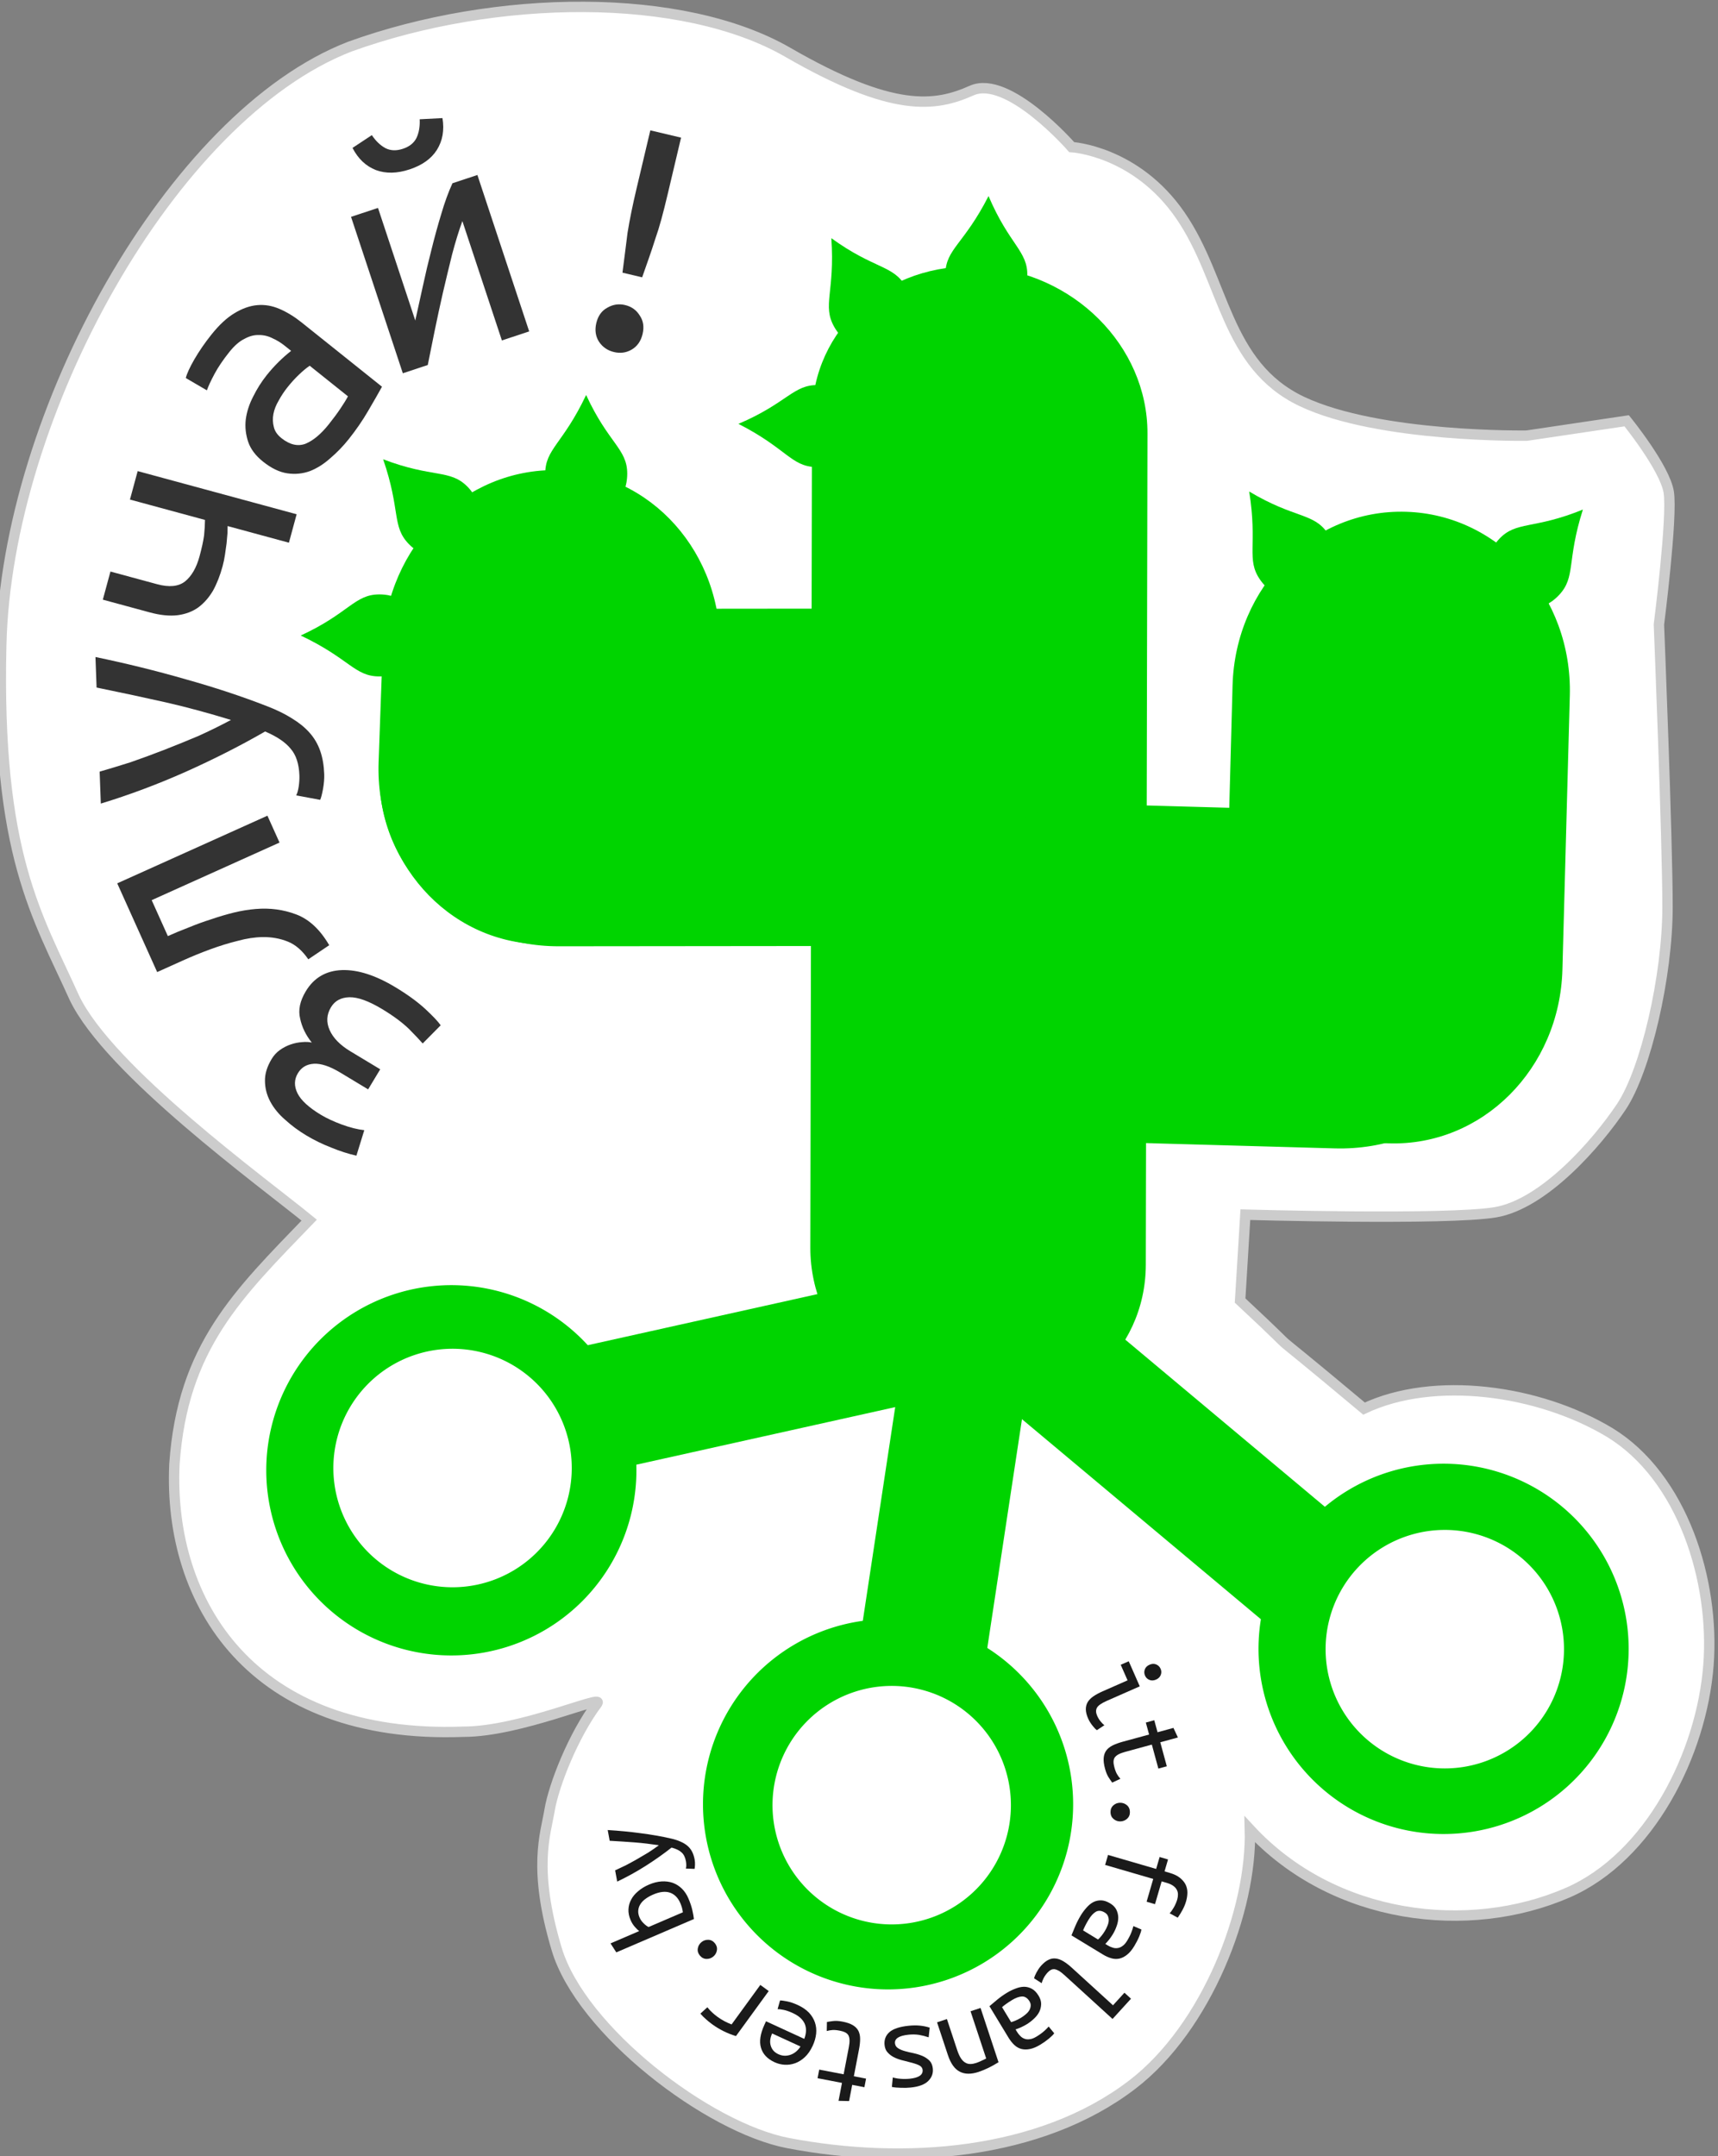 <?xml version="1.0" encoding="UTF-8" standalone="no"?>
<svg
   xmlns:dc="http://purl.org/dc/elements/1.1/"
   xmlns:cc="http://creativecommons.org/ns#"
   xmlns:rdf="http://www.w3.org/1999/02/22-rdf-syntax-ns#"
   xmlns:svg="http://www.w3.org/2000/svg"
   xmlns="http://www.w3.org/2000/svg"
   version="1.1"
   id="svg5174"
   viewBox="0 0 155.336 194.882"
   height="194.882"
   width="155.336">
  <rect x="0" y="0" width="155.336" height="194.882" fill="#808080" stroke="none"/>
  <defs
     id="defs5176" />
  <g
     transform="translate(893.991,-302.879)"
     id="layer1">
    <g
       transform="matrix(0.917,0,0,0.917,-48.265,6.644)"
       id="g5507">
      <path
         style="fill:#ffffff;stroke:#cccccc;stroke-width:1.023px;stroke-linecap:butt;stroke-linejoin:miter;stroke-opacity:1"
         d="m -922.15,386.577 c 0.544,-22.735 16.773,-52.125 34.37,-58.935 14.392,-5.197 32.795,-5.431 43.189,0.565 10.395,5.997 14.53,5.363 18.128,3.764 3.598,-1.599 9.858,5.577 9.858,5.577 0,0 6.328,0.351 10.726,6.748 4.398,6.397 4.378,14.724 11.974,18.322 7.596,3.598 22.174,3.364 22.174,3.364 l 9.849,-1.462 c 0,0 3.744,4.612 4.143,7.011 0.4,2.399 -0.965,13.068 -0.965,13.068 0,0 0.848,21.052 0.848,27.848 0,6.796 -2.144,16.069 -4.543,19.667 -2.399,3.598 -7.644,9.615 -12.442,10.415 -4.797,0.8 -24.641,0.234 -24.641,0.234 l -0.517,8.464 c 8.112,7.561 -0.302,0.174 12.218,10.648 6.889,-3.257 17.205,-1.865 24.231,2.36 7.196,4.398 10.362,14.633 9.732,22.905 -0.669,8.773 -5.815,18.94 -13.884,22.448 -9.766,4.246 -23.076,2.679 -31.333,-6.243 0.223,7.969 -4.259,19.536 -11.586,25.15 -9.11,6.98 -22.505,7.956 -33.942,5.771 -7.903,-1.51 -20.418,-11.105 -22.816,-19.101 -2.399,-7.996 -1.102,-11.331 -0.703,-13.73 0.4,-2.399 2.302,-7.313 4.7,-10.512 0.703,-0.937 -7.596,2.799 -13.193,2.799 -20.904,0.779 -29.132,-12.748 -28.502,-26.366 0.8,-11.594 6.3,-16.803 13.29,-24.056 -4.602,-3.76 -19.734,-14.72 -23.168,-21.94 -3.598,-7.996 -7.692,-14.051 -7.196,-34.782 z"
         id="path3209" />
      <g
         id="g3321"
         style="fill:#00d400">
        <path
           transform="matrix(-0.404,-0.101,-0.101,0.404,-1131.728,229.386)"
           style="fill:#00d400;fill-opacity:1;stroke:none"
           d="m -924.925,391.898 a 43.82,43.82 0 0 1 -43.82,43.82 43.82,43.82 0 0 1 -43.82,-43.82 43.82,43.82 0 0 1 43.82,-43.82 43.82,43.82 0 0 1 43.82,43.82 z"
           id="path3787-9-0-6-9-3-8-1" />
        <path
           transform="matrix(-0.404,-0.101,-0.101,0.404,-1131.728,227.363)"
           style="fill:#00d400;fill-opacity:1;stroke:none"
           d="m -807.419,464.191 a 43.82,43.82 0 0 1 -43.82,43.82 43.82,43.82 0 0 1 -43.82,-43.82 43.82,43.82 0 0 1 43.82,-43.82 43.82,43.82 0 0 1 43.82,43.82 z"
           id="path3787-3-9-6-4-2-8-3-9" />
        <path
           transform="matrix(-0.404,-0.101,-0.101,0.404,-1131.728,229.386)"
           style="fill:#00d400;fill-opacity:1;stroke:none"
           d="m -686.753,407.879 a 43.82,43.82 0 0 1 -43.82,43.82 43.82,43.82 0 0 1 -43.82,-43.82 43.82,43.82 0 0 1 43.82,-43.82 43.82,43.82 0 0 1 43.82,43.82 z"
           id="path3787-5-3-8-0-7-2-9-1" />
        <path
           transform="matrix(-0.601,0.8,0.767,0.642,0,0)"
           style="fill:#00d400;fill-opacity:1;stroke:none"
           d="m 876.68,-389.916 c 3.479,0 6.279,2.801 6.279,6.279 l 0,56.722 c 0,3.479 -2.801,6.279 -6.279,6.279 -3.479,0 -6.279,-2.801 -6.279,-6.279 l 0,-56.722 c 0,-3.479 2.801,-6.279 6.279,-6.279 z"
           id="rect3855-5-71-7-0-5-8-6" />
        <path
           transform="matrix(-0.268,-0.963,-0.976,0.217,0,0)"
           style="fill:#00d400;fill-opacity:1;stroke:none"
           d="m -263.918,910.695 c 3.479,0 6.279,2.801 6.279,6.279 l 0,56.722 c 0,3.479 -2.801,6.279 -6.279,6.279 -3.479,0 -6.279,-2.801 -6.279,-6.279 l 0,-56.722 c 0,-3.479 2.801,-6.279 6.279,-6.279 z"
           id="rect3855-6-6-5-6-8-6-2-6" />
        <path
           transform="matrix(-0.404,-0.101,-0.101,0.404,-1131.728,229.386)"
           style="fill:#ffffff;fill-opacity:1;stroke:none"
           d="m -940.819,391.898 a 28.223,28.223 0 0 1 -28.223,28.223 28.223,28.223 0 0 1 -28.223,-28.223 28.223,28.223 0 0 1 28.223,-28.223 28.223,28.223 0 0 1 28.223,28.223 z"
           id="path3896-12-9-4-0-8-9-69" />
        <path
           transform="matrix(-0.995,-0.097,-0.15,0.989,0,0)"
           style="fill:#00d400;fill-opacity:1;stroke:none"
           d="m 750.35,522.823 c 3.479,0 6.279,2.801 6.279,6.279 l 0,56.722 c 0,3.479 -2.801,6.279 -6.279,6.279 -3.479,0 -6.279,-2.801 -6.279,-6.279 l 0,-56.722 c 0,-3.479 2.801,-6.279 6.279,-6.279 z"
           id="rect3855-89-9-0-5-6-8-5-2" />
        <path
           transform="matrix(-0.404,-0.101,-0.101,0.404,-1131.728,227.363)"
           style="fill:#ffffff;fill-opacity:1;stroke:none"
           d="m -823.906,464.191 a 28.223,28.223 0 0 1 -28.223,28.223 28.223,28.223 0 0 1 -28.223,-28.223 28.223,28.223 0 0 1 28.223,-28.223 28.223,28.223 0 0 1 28.223,28.223 z"
           id="path3896-7-7-2-6-1-6-1-0" />
        <path
           transform="matrix(-0.404,-0.101,-0.101,0.404,-1131.728,229.386)"
           style="fill:#ffffff;fill-opacity:1;stroke:none"
           d="m -702.498,407.285 a 28.223,28.223 0 0 1 -28.223,28.223 28.223,28.223 0 0 1 -28.223,-28.223 28.223,28.223 0 0 1 28.223,-28.223 28.223,28.223 0 0 1 28.223,28.223 z"
           id="path3896-1-4-7-6-4-6-1-9" />
        <path
           transform="matrix(-0.001,-1,1,-0.001,0,0)"
           style="fill:#00d400;fill-opacity:1;stroke:none"
           d="m -398.818,-885.244 c 9.211,0 16.626,7.87 16.626,17.647 l 0,26.366 c 0,9.776 -7.415,17.647 -16.626,17.647 -9.211,0 -16.626,-7.87 -16.626,-17.647 l 0,-26.366 c 0,-9.776 7.415,-17.647 16.626,-17.647 z"
           id="rect2985-79-7-0-7-2-4-0-3" />
        <path
           transform="matrix(0.999,0.051,-0.002,1,0,0)"
           style="fill:#00d400;fill-opacity:1;stroke:none"
           d="m -825.684,391.433 c 9.171,0 16.555,6.954 16.555,15.592 l 0,81.947 c 0,8.638 -7.384,15.592 -16.555,15.592 -9.171,0 -16.555,-6.954 -16.555,-15.592 l 0,-81.947 c 0,-8.638 7.384,-15.592 16.555,-15.592 z"
           id="rect2985-79-5-8-8-2-7-6-8" />
        <path
           id="path4099-90-1-7-8-8-3"
           d="m -884.873,381.631 c 2.452,-0.002 4.442,1.804 4.445,4.036 0.004,2.233 -1.983,4.045 -4.435,4.048 -2.452,0.002 -2.918,-1.738 -7.759,-4.032 4.768,-2.198 5.296,-4.049 7.748,-4.052 z"
           style="fill:#00d400;fill-opacity:1;stroke:none" />
        <path
           id="path4099-4-2-4-7-7-8-5"
           d="m -876.18,371.018 c 1.717,1.75 1.818,4.437 0.224,6 -1.594,1.564 -4.278,1.412 -5.995,-0.338 -1.717,-1.75 -0.799,-3.301 -2.545,-8.365 4.906,1.87 6.598,0.953 8.315,2.703 z"
           style="fill:#00d400;fill-opacity:1;stroke:none" />
        <path
           id="path4099-1-5-8-3-3-3-1"
           d="m -860.429,369.726 c 0.004,2.452 -1.804,4.442 -4.037,4.445 -2.232,0.002 -4.045,-1.983 -4.048,-4.435 -0.004,-2.452 1.738,-2.918 4.032,-7.759 2.198,4.768 4.049,5.296 4.053,7.748 z"
           style="fill:#00d400;fill-opacity:1;stroke:none" />
        <path
           id="path4099-6-9-8-7-3-8-9"
           d="m -820.983,350.237 c -0.071,2.451 -1.935,4.387 -4.166,4.324 -2.232,-0.063 -3.984,-2.101 -3.915,-4.553 0.071,-2.451 1.823,-2.865 4.26,-7.636 2.056,4.831 3.891,5.413 3.821,7.865 z"
           style="fill:#00d400;fill-opacity:1;stroke:none" />
        <path
           id="path4099-18-0-6-8-5-7-6"
           d="m -832.978,351.293 c 1.203,2.136 0.602,4.757 -1.342,5.853 -1.945,1.096 -4.497,0.252 -5.701,-1.885 -1.203,-2.137 0.086,-3.395 -0.283,-8.739 4.251,3.081 6.124,2.635 7.327,4.771 z"
           style="fill:#00d400;fill-opacity:1;stroke:none" />
        <path
           id="path4099-99-0-6-1-7-8-7"
           d="m -841.599,361.002 c 2.451,0.069 4.387,1.935 4.324,4.166 -0.063,2.232 -2.101,3.984 -4.552,3.915 -2.451,-0.069 -2.865,-1.823 -7.636,-4.26 4.831,-2.056 5.414,-3.891 7.865,-3.821 z"
           style="fill:#00d400;fill-opacity:1;stroke:none" />
        <path
           transform="matrix(0.028,-1,1,0.028,0,0)"
           style="fill:#00d400;fill-opacity:1;stroke:none"
           d="m -441.384,-819.573 c 9.211,0 16.626,7.87 16.626,17.647 l 0,24.083 c 0,9.776 -7.415,17.647 -16.626,17.647 -9.211,0 -16.626,-7.87 -16.626,-17.647 l 0,-24.083 c 0,-9.776 7.415,-17.647 16.626,-17.647 z"
           id="rect2985-79-4-5-6-7-6-7-5-6" />
        <path
           transform="matrix(1,0.03,-0.027,1,0,0)"
           style="fill:#00d400;fill-opacity:1;stroke:none"
           d="m -772.931,396.675 c 9.211,0 16.627,7.862 16.627,17.627 l 0,26.993 c 0,9.765 -7.415,17.627 -16.627,17.627 -9.211,0 -16.627,-7.862 -16.627,-17.627 l 0,-26.993 c 0,-9.765 7.415,-17.627 16.627,-17.627 z"
           id="rect2985-79-4-5-6-7-6-7-5-6-3" />
        <path
           transform="matrix(1,0.022,-0.036,0.999,0,0)"
           style="fill:#00d400;fill-opacity:1;stroke:none"
           d="m -853.284,388.543 c 9.209,0 16.623,7.863 16.623,17.629 l 0,11.523 c 0,9.767 -7.414,17.629 -16.623,17.629 -9.209,0 -16.623,-7.863 -16.623,-17.629 l 0,-11.523 c 0,-9.767 7.414,-17.629 16.623,-17.629 z"
           id="rect2985-79-4-5-6-7-6-7-5-6-3-6" />
        <path
           id="path4099-18-0-6-8-5-7-6-3"
           d="m -791.379,375.587 c 1.39,2.02 1.026,4.684 -0.812,5.949 -1.839,1.265 -4.457,0.654 -5.847,-1.366 -1.39,-2.02 -0.219,-3.389 -1.065,-8.679 4.51,2.688 6.335,2.076 7.725,4.096 z"
           style="fill:#00d400;fill-opacity:1;stroke:none" />
        <path
           id="path4099-18-0-6-8-5-7-6-6"
           d="m -774.449,376.163 c -1.677,1.789 -1.715,4.477 -0.087,6.004 1.629,1.526 4.309,1.313 5.985,-0.476 1.677,-1.789 0.723,-3.318 2.351,-8.422 -4.862,1.983 -6.574,1.105 -8.251,2.894 z"
           style="fill:#00d400;fill-opacity:1;stroke:none" />
      </g>
      <g
         style="font-style:normal;font-variant:normal;font-weight:normal;font-stretch:normal;font-size:28.515px;line-height:125%;font-family:'Ubuntu Mono';-inkscape-font-specification:'Ubuntu Mono';letter-spacing:0px;word-spacing:0px;fill:#333333;fill-opacity:1;stroke:none"
         id="text3121-6">
        <path
           d="m -887.132,436.948 q -1.188,-0.266 -2.466,-0.79 -1.326,-0.512 -2.495,-1.217 -1.139,-0.686 -2.062,-1.528 -0.941,-0.812 -1.462,-1.779 -0.521,-0.967 -0.531,-2.036 -0.028,-1.038 0.658,-2.178 0.325,-0.54 0.824,-0.893 0.499,-0.353 1.063,-0.544 0.565,-0.191 1.117,-0.226 0.522,-0.053 0.954,0.044 -0.887,-1.106 -1.149,-2.367 -0.31,-1.249 0.557,-2.688 1.21,-2.009 3.587,-2.089 2.329,-0.068 5.237,1.683 1.799,1.083 2.956,2.148 1.127,1.046 1.522,1.611 l -1.774,1.792 q -0.359,-0.421 -1.348,-1.425 -1.007,-0.974 -2.656,-1.967 -1.979,-1.192 -3.221,-1.164 -1.243,0.028 -1.82,0.987 -0.65,1.079 -0.13,2.251 0.52,1.171 2.049,2.092 l 2.938,1.77 -1.192,1.979 -2.758,-1.661 q -1.529,-0.921 -2.586,-0.863 -1.057,0.058 -1.58,0.928 -0.56,0.929 -0.045,1.975 0.514,1.045 2.313,2.129 0.84,0.506 2.075,0.964 1.206,0.44 2.202,0.55 l -0.778,2.514 z"
           style="font-size:35px;letter-spacing:-2.54px;fill:#333333"
           id="path5032" />
        <path
           d="m -905.725,415.307 q 0.957,-0.431 2.071,-0.856 1.068,-0.442 2.21,-0.803 1.096,-0.378 2.236,-0.661 1.107,-0.268 2.145,-0.351 2.107,-0.181 4.004,0.539 1.898,0.719 3.245,3.03 l -2.062,1.389 q -0.887,-1.289 -2.013,-1.742 -1.171,-0.471 -2.504,-0.446 -1.144,0.016 -2.443,0.371 -1.313,0.323 -2.697,0.83 -1.384,0.508 -2.724,1.111 -1.34,0.603 -2.521,1.135 l -3.937,-8.745 14.809,-6.667 1.193,2.649 -12.606,5.675 1.595,3.543 z"
           style="font-size:35px;letter-spacing:-2.54px;fill:#333333"
           id="path5034" />
        <path
           d="m -893.067,401.44 q 0.163,-0.321 0.248,-0.885 0.083,-0.598 0.065,-1.088 -0.062,-1.714 -0.866,-2.63 -0.77,-0.953 -2.513,-1.695 -3.636,2.094 -7.806,3.962 -4.205,1.869 -8.396,3.143 l -0.115,-3.148 q 1.386,-0.401 3.014,-0.915 1.591,-0.548 3.283,-1.205 1.692,-0.657 3.417,-1.385 1.688,-0.762 3.234,-1.589 -1.629,-0.501 -3.221,-0.933 -1.592,-0.432 -3.181,-0.795 -1.624,-0.361 -3.283,-0.721 -1.694,-0.359 -3.565,-0.746 l -0.11,-3.008 q 4.588,0.954 8.906,2.197 4.317,1.209 8.012,2.65 1.421,0.544 2.461,1.206 1.039,0.628 1.732,1.408 0.694,0.78 1.046,1.783 0.352,1.003 0.399,2.297 0.024,0.665 -0.121,1.475 -0.147,0.776 -0.277,1.061 l -2.363,-0.439 z"
           style="font-size:35px;letter-spacing:-2.54px;fill:#333333"
           id="path5036" />
        <path
           d="m -911.384,379.378 4.594,1.246 q 1.79,0.486 2.756,-0.268 0.975,-0.787 1.433,-2.476 0.33,-1.216 0.448,-2.054 0.085,-0.847 0.09,-1.535 l -7.398,-2.007 0.761,-2.804 15.674,4.252 -0.761,2.804 -6.046,-1.64 q 0.003,0.255 -0.014,0.721 -0.042,0.424 -0.088,0.992 -0.07,0.525 -0.158,1.118 -0.088,0.593 -0.235,1.133 -0.367,1.351 -0.939,2.393 -0.606,1.032 -1.468,1.669 -0.853,0.603 -2.019,0.758 -1.2,0.146 -2.754,-0.276 l -4.628,-1.255 0.751,-2.77 z"
           style="font-size:35px;letter-spacing:-2.54px;fill:#333333"
           id="path5038" />
        <path
           d="m -889.872,364.887 q 0.677,-0.848 1.147,-1.547 0.492,-0.727 0.759,-1.23 l -3.773,-3.016 q -0.486,0.328 -1.071,0.891 -0.563,0.536 -1.109,1.219 -0.503,0.629 -0.874,1.318 -0.399,0.667 -0.524,1.328 -0.125,0.661 0.044,1.29 0.142,0.607 0.744,1.087 1.23,0.983 2.378,0.557 1.142,-0.476 2.279,-1.898 z m -11.548,-8.872 q 1.136,-1.422 2.257,-2.094 1.142,-0.7 2.252,-0.799 1.11,-0.099 2.208,0.376 1.099,0.475 2.165,1.327 l 7.928,6.337 q -0.497,0.902 -1.355,2.367 -0.836,1.438 -1.928,2.805 -0.83,1.039 -1.808,1.87 -0.951,0.853 -2,1.269 -1.077,0.394 -2.241,0.225 -1.164,-0.169 -2.395,-1.152 -1.094,-0.874 -1.46,-1.929 -0.372,-1.104 -0.247,-2.214 0.147,-1.137 0.721,-2.247 0.568,-1.159 1.355,-2.143 1.071,-1.34 2.399,-2.384 l -0.629,-0.503 q -0.574,-0.459 -1.203,-0.737 -0.634,-0.328 -1.356,-0.322 -0.7,-0.022 -1.426,0.383 -0.732,0.356 -1.475,1.285 -0.94,1.176 -1.475,2.182 -0.535,1.006 -0.743,1.602 l -2.078,-1.213 q 0.153,-0.64 0.841,-1.837 0.71,-1.225 1.693,-2.455 z"
           style="font-size:35px;letter-spacing:-2.54px;fill:#333333"
           id="path5040" />
        <path
           d="m -875.203,340.294 5.106,15.416 -2.691,0.891 -3.896,-11.762 q -0.523,1.427 -1.013,3.285 -0.457,1.847 -0.915,3.806 -0.435,1.914 -0.815,3.773 -0.38,1.859 -0.67,3.319 l -2.459,0.814 -5.106,-15.416 2.658,-0.88 3.676,11.097 q 0.335,-1.549 0.737,-3.341 0.391,-1.825 0.859,-3.64 0.457,-1.847 0.97,-3.529 0.501,-1.715 1.101,-3.019 l 2.459,-0.814 z m -6.673,-0.555 q -1.861,0.616 -3.332,0.071 -1.482,-0.578 -2.309,-2.185 l 1.906,-1.258 q 0.585,0.875 1.348,1.286 0.752,0.378 1.715,0.059 0.964,-0.319 1.341,-1.071 0.367,-0.785 0.313,-1.837 l 2.247,-0.117 q 0.295,1.783 -0.548,3.131 -0.822,1.304 -2.682,1.921 z"
           style="font-size:35px;letter-spacing:-2.54px;fill:#333333"
           id="path5042" />
        <path
           d="m -856.477,342.336 q -0.298,1.26 -0.583,2.308 -0.284,1.048 -0.612,1.977 -0.294,0.937 -0.622,1.867 -0.32,0.895 -0.664,1.893 l -1.941,-0.46 q 0.14,-1.046 0.256,-1.99 0.124,-0.978 0.247,-1.956 0.158,-0.97 0.374,-2.034 0.216,-1.064 0.515,-2.324 l 1.355,-5.722 3.031,0.718 -1.355,5.722 z m -5.268,15.406 q -0.92,-0.218 -1.455,-0.992 -0.528,-0.808 -0.278,-1.864 0.25,-1.056 1.076,-1.507 0.834,-0.486 1.754,-0.268 0.954,0.226 1.447,1.026 0.536,0.774 0.286,1.83 -0.25,1.056 -1.085,1.542 -0.792,0.46 -1.746,0.234 z"
           style="font-size:35px;letter-spacing:-2.54px;fill:#333333"
           id="path5044" />
      </g>
      <path
         style="fill:none;stroke:none"
         d="m -875.689,423.33 c -26.722,-4.09 -24.902,-46.852 -9.628,-60.312 14.651,-12.91 31.804,-2.581 31.804,-2.581"
         id="path3150" />
      <g
         transform="matrix(-0.435,-0.901,0.901,-0.435,-1731.228,-245.029)"
         style="font-style:normal;font-variant:normal;font-weight:normal;font-stretch:normal;font-size:7.083px;line-height:125%;font-family:'Ubuntu Mono';-inkscape-font-specification:'Ubuntu Mono';letter-spacing:0px;word-spacing:0px;fill:#1a1a1a;fill-opacity:1;stroke:none"
         id="text3125-2">
        <path
           d="m -1060.547,511.114 q 0.325,0.011 0.554,0.245 0.229,0.233 0.216,0.62 -0.014,0.387 -0.259,0.604 -0.245,0.217 -0.57,0.205 -0.337,-0.012 -0.554,-0.245 -0.229,-0.233 -0.216,-0.62 0.014,-0.387 0.259,-0.604 0.233,-0.217 0.57,-0.205 z m 0.324,-1.752 1.674,0.059 -0.03,0.862 -2.698,-0.095 0.125,-3.56 q 0.03,-0.862 -0.197,-1.17 -0.227,-0.296 -0.702,-0.312 -0.362,-0.013 -0.665,0.064 -0.315,0.076 -0.494,0.17 l -0.119,-0.88 q 0.076,-0.035 0.216,-0.092 0.139,-0.045 0.328,-0.088 0.177,-0.044 0.403,-0.073 0.214,-0.03 0.451,-0.022 0.55,0.019 0.907,0.182 0.357,0.163 0.571,0.47 0.202,0.307 0.274,0.748 0.072,0.453 0.051,1.04 l -0.095,2.698 z"
           style="font-size:12.5px;letter-spacing:-0.9px"
           id="path4971" />
        <path
           d="m -1067.12,509.612 -2.409,-0.448 0.158,-0.848 2.409,0.448 0.494,-2.654 q 0.08,-0.43 0.069,-0.712 -0.011,-0.282 -0.114,-0.479 -0.118,-0.187 -0.328,-0.29 -0.21,-0.103 -0.529,-0.162 -0.442,-0.082 -0.726,-0.059 -0.284,0.023 -0.553,0.101 l 0.013,-0.888 q 0.186,-0.042 0.59,-0.094 0.392,-0.054 0.945,0.049 0.639,0.119 1.017,0.342 0.378,0.223 0.557,0.561 0.166,0.336 0.172,0.782 0,0.458 -0.104,1.036 l -0.494,2.654 1.204,0.224 -0.158,0.848 -1.204,-0.224 -0.297,1.598 -1.04,-0.015 0.329,-1.77 z"
           style="font-size:12.5px;letter-spacing:-0.9px"
           id="path4973" />
        <path
           d="m -1072.425,502.676 q 0.157,-0.34 0.505,-0.496 0.347,-0.156 0.722,0.017 0.386,0.178 0.492,0.544 0.106,0.366 -0.051,0.706 -0.163,0.352 -0.51,0.508 -0.348,0.156 -0.733,-0.022 -0.374,-0.173 -0.481,-0.539 -0.106,-0.366 0.056,-0.718 z"
           style="font-size:12.5px;letter-spacing:-0.9px"
           id="path4975" />
        <path
           d="m -1074.873,500.152 -3.304,3.669 0.91,0.82 -0.577,0.641 -0.91,-0.82 -0.351,0.39 q -0.452,0.502 -0.884,0.701 -0.44,0.209 -0.847,0.213 -0.416,-0.005 -0.789,-0.189 -0.382,-0.192 -0.716,-0.494 -0.334,-0.301 -0.602,-0.677 -0.277,-0.384 -0.482,-0.754 l 0.733,-0.534 q 0.112,0.286 0.352,0.637 0.24,0.35 0.555,0.635 0.195,0.176 0.422,0.279 0.209,0.104 0.456,0.091 0.239,-0.004 0.505,-0.15 0.258,-0.137 0.543,-0.453 l 0.343,-0.381 -1.737,-1.564 0.577,-0.641 1.737,1.564 3.304,-3.669 0.762,0.686 z"
           style="font-size:12.5px;letter-spacing:-0.9px"
           id="path4977" />
        <path
           d="m -1079.774,495.664 q -0.211,-0.325 -0.395,-0.563 -0.191,-0.249 -0.331,-0.396 l -1.448,0.938 q 0.056,0.202 0.181,0.464 0.118,0.251 0.288,0.513 0.156,0.241 0.348,0.445 0.181,0.21 0.391,0.328 0.21,0.117 0.442,0.131 0.222,0.02 0.452,-0.129 0.472,-0.306 0.457,-0.743 -0.032,-0.441 -0.386,-0.986 z m -4.31,2.911 q -0.353,-0.546 -0.455,-1.001 -0.108,-0.466 -0.016,-0.853 0.092,-0.387 0.377,-0.706 0.285,-0.319 0.694,-0.584 l 3.042,-1.971 q 0.25,0.27 0.649,0.726 0.393,0.446 0.733,0.97 0.258,0.399 0.429,0.824 0.182,0.418 0.204,0.821 0.012,0.409 -0.177,0.785 -0.189,0.375 -0.661,0.681 -0.42,0.272 -0.819,0.277 -0.416,0.001 -0.778,-0.166 -0.369,-0.178 -0.68,-0.498 -0.329,-0.323 -0.573,-0.701 -0.333,-0.514 -0.537,-1.082 l -0.241,0.156 q -0.22,0.143 -0.386,0.324 -0.183,0.178 -0.262,0.423 -0.086,0.235 -0.031,0.527 0.038,0.288 0.269,0.645 0.292,0.451 0.573,0.746 0.28,0.295 0.459,0.433 l -0.645,0.567 q -0.199,-0.124 -0.527,-0.492 -0.335,-0.379 -0.641,-0.851 z"
           style="font-size:12.5px;letter-spacing:-0.9px"
           id="path4979" />
        <path
           d="m -1081.826,489.482 q 0.205,0.51 0.201,0.903 0,0.392 -0.203,0.701 -0.199,0.309 -0.573,0.553 -0.385,0.249 -0.93,0.468 l -5.092,2.045 0.624,1.554 -0.812,0.326 -1.006,-2.506 5.904,-2.371 q 0.406,-0.163 0.643,-0.312 0.232,-0.16 0.352,-0.33 0.104,-0.177 0.097,-0.362 -0.01,-0.186 -0.096,-0.406 -0.135,-0.336 -0.333,-0.594 -0.198,-0.257 -0.356,-0.383 l 0.756,-0.465 q 0.063,0.056 0.172,0.16 0.098,0.109 0.214,0.264 0.116,0.155 0.235,0.35 0.114,0.183 0.202,0.404 z"
           style="font-size:12.5px;letter-spacing:-0.9px"
           id="path4981" />
        <path
           d="m -1083.635,485.411 q -0.037,-0.386 -0.09,-0.682 -0.055,-0.309 -0.111,-0.504 l -1.717,0.164 q -0.043,0.205 -0.053,0.495 -0.011,0.277 0.019,0.588 0.027,0.286 0.103,0.555 0.064,0.27 0.196,0.471 0.132,0.201 0.332,0.32 0.187,0.12 0.461,0.094 0.56,-0.054 0.748,-0.448 0.175,-0.406 0.113,-1.053 z m -5.167,0.595 q -0.062,-0.647 0.058,-1.098 0.119,-0.463 0.379,-0.765 0.26,-0.301 0.66,-0.452 0.4,-0.151 0.885,-0.198 l 3.608,-0.345 q 0.097,0.355 0.241,0.944 0.143,0.576 0.203,1.199 0.045,0.473 10e-4,0.929 -0.032,0.455 -0.198,0.823 -0.178,0.369 -0.519,0.615 -0.341,0.246 -0.901,0.3 -0.498,0.048 -0.854,-0.132 -0.37,-0.191 -0.614,-0.506 -0.245,-0.328 -0.374,-0.755 -0.142,-0.438 -0.185,-0.886 -0.058,-0.61 0.023,-1.208 l -0.286,0.027 q -0.261,0.025 -0.492,0.11 -0.244,0.074 -0.428,0.254 -0.185,0.168 -0.271,0.453 -0.099,0.273 -0.059,0.696 0.051,0.535 0.164,0.926 0.113,0.391 0.208,0.595 l -0.834,0.205 q -0.12,-0.202 -0.241,-0.68 -0.122,-0.491 -0.176,-1.051 z"
           style="font-size:12.5px;letter-spacing:-0.9px"
           id="path4983" />
        <path
           d="m -1088.57,481.554 q -0.063,-0.576 -0.067,-1.131 0,-0.567 0.062,-1.051 0.151,-1.153 0.822,-1.658 0.673,-0.517 1.986,-0.346 l 3.371,0.44 -0.133,1.016 -3.185,-0.416 q -0.558,-0.073 -0.918,-0.019 -0.36,0.054 -0.57,0.215 -0.221,0.148 -0.329,0.398 -0.107,0.238 -0.146,0.536 -0.032,0.248 -0.032,0.538 -0.011,0.276 0,0.543 l 4.859,0.635 -0.134,1.029 -5.59,-0.73 z"
           style="font-size:12.5px;letter-spacing:-0.9px"
           id="path4985" />
        <path
           d="m -1082.463,473.173 q -0.294,-0.106 -0.571,0.073 -0.273,0.167 -0.545,0.481 -0.268,0.302 -0.55,0.679 -0.294,0.372 -0.625,0.665 -0.327,0.281 -0.71,0.422 -0.379,0.129 -0.849,-0.04 -0.658,-0.237 -0.903,-0.923 -0.252,-0.702 0.16,-1.843 0.161,-0.447 0.401,-0.892 0.233,-0.461 0.462,-0.764 l 0.806,0.49 q -0.081,0.077 -0.187,0.225 -0.118,0.143 -0.23,0.342 -0.123,0.195 -0.236,0.433 -0.108,0.227 -0.189,0.45 -0.458,1.27 0.236,1.52 0.247,0.089 0.508,-0.083 0.254,-0.188 0.526,-0.501 0.273,-0.314 0.578,-0.682 0.294,-0.372 0.637,-0.661 0.343,-0.288 0.734,-0.413 0.383,-0.141 0.842,0.024 0.741,0.267 0.945,0.992 0.192,0.72 -0.258,1.967 -0.203,0.564 -0.467,1.001 -0.264,0.436 -0.604,0.792 l -0.814,-0.506 q 0.337,-0.344 0.627,-0.744 0.283,-0.416 0.469,-0.934 0.479,-1.329 -0.191,-1.57 z"
           style="font-size:12.5px;letter-spacing:-0.9px"
           id="path4987" />
        <path
           d="m -1083.696,466.776 1.462,-1.966 0.692,0.515 -1.462,1.966 2.167,1.611 q 0.351,0.261 0.609,0.375 0.258,0.114 0.48,0.108 0.22,-0.023 0.404,-0.167 0.184,-0.143 0.378,-0.404 0.269,-0.361 0.372,-0.627 0.104,-0.265 0.153,-0.541 l 0.792,0.402 q -0.044,0.185 -0.175,0.571 -0.123,0.376 -0.459,0.827 -0.388,0.522 -0.754,0.763 -0.366,0.242 -0.749,0.253 -0.375,0.002 -0.778,-0.189 -0.413,-0.198 -0.885,-0.549 l -2.167,-1.611 -0.731,0.983 -0.692,-0.515 0.731,-0.983 -1.304,-0.97 0.471,-0.927 1.444,1.074 z"
           style="font-size:12.5px;letter-spacing:-0.9px"
           id="path4989" />
        <path
           d="m -1078.973,461.678 q 0.906,-0.748 1.867,-0.585 0.953,0.153 1.9,1.3 l 0.231,0.28 -3.2,2.642 q 0.621,0.654 1.328,0.686 0.709,0.015 1.451,-0.598 0.424,-0.35 0.667,-0.664 0.243,-0.314 0.334,-0.519 l 0.663,0.587 q -0.081,0.196 -0.385,0.594 -0.304,0.397 -0.777,0.787 -0.578,0.477 -1.165,0.67 -0.585,0.175 -1.129,0.105 -0.544,-0.07 -1.039,-0.375 -0.503,-0.314 -0.916,-0.816 -0.493,-0.598 -0.676,-1.192 -0.183,-0.595 -0.123,-1.131 0.06,-0.536 0.317,-0.991 0.257,-0.455 0.652,-0.781 z m 2.655,1.017 q -0.469,-0.569 -1.039,-0.65 -0.577,-0.091 -1.069,0.315 -0.28,0.231 -0.423,0.528 -0.134,0.289 -0.155,0.598 -0.021,0.309 0.066,0.61 0.087,0.301 0.249,0.557 l 2.371,-1.958 z"
           style="font-size:12.5px;letter-spacing:-0.9px"
           id="path4991" />
        <path
           d="m -1072.409,464.209 -2.592,-4.837 q 0.917,-0.988 2.063,-1.602 0.353,-0.189 0.69,-0.327 0.331,-0.149 0.764,-0.268 l 0.266,0.893 q -0.406,0.09 -0.693,0.215 -0.282,0.109 -0.602,0.28 -0.672,0.36 -1.266,0.919 l 2.273,4.242 -0.903,0.484 z"
           style="font-size:12.5px;letter-spacing:-0.9px"
           id="path4993" />
        <path
           d="m -1065.188,460.334 q 0.09,0.364 -0.085,0.703 -0.174,0.339 -0.575,0.437 -0.413,0.101 -0.724,-0.118 -0.311,-0.22 -0.401,-0.584 -0.092,-0.376 0.082,-0.715 0.174,-0.339 0.587,-0.44 0.401,-0.098 0.712,0.121 0.311,0.22 0.404,0.596 z"
           style="font-size:12.5px;letter-spacing:-0.9px"
           id="path4995" />
        <path
           d="m -1061.538,455.28 q 0.192,-0.104 0.547,-0.201 0.368,-0.109 0.805,-0.089 0.587,0.026 1.039,0.271 0.452,0.245 0.747,0.659 0.307,0.414 0.444,0.983 0.15,0.557 0.121,1.232 -0.031,0.699 -0.256,1.252 -0.225,0.553 -0.605,0.937 -0.379,0.371 -0.901,0.561 -0.521,0.19 -1.146,0.162 -0.687,-0.03 -1.219,-0.154 -0.533,-0.124 -0.853,-0.238 l 0.368,-8.317 1.044,-0.129 -0.136,3.072 z m -0.207,4.683 q 0.234,0.073 0.47,0.121 0.236,0.035 0.448,0.045 0.862,0.038 1.372,-0.465 0.511,-0.515 0.558,-1.577 0.02,-0.45 -0.05,-0.841 -0.07,-0.403 -0.245,-0.687 -0.175,-0.296 -0.467,-0.471 -0.28,-0.175 -0.692,-0.193 -0.362,-0.016 -0.706,0.119 -0.343,0.122 -0.525,0.277 l -0.163,3.671 z"
           style="font-size:12.5px;letter-spacing:-0.9px"
           id="path4997" />
        <path
           d="m -1057.993,462.101 q 0.092,0.09 0.275,0.179 0.195,0.092 0.364,0.139 0.591,0.162 0.989,-0.014 0.407,-0.161 0.846,-0.675 -0.325,-1.463 -0.515,-3.084 -0.187,-1.633 -0.173,-3.197 l 1.085,0.298 q -0.012,0.515 -0.01,1.125 0.017,0.601 0.06,1.248 0.043,0.647 0.107,1.312 0.079,0.657 0.196,1.272 0.345,-0.502 0.662,-0.998 0.318,-0.496 0.611,-0.999 0.297,-0.515 0.597,-1.042 0.303,-0.539 0.635,-1.135 l 1.037,0.284 q -0.816,1.461 -1.701,2.8 -0.874,1.342 -1.76,2.447 -0.337,0.426 -0.674,0.709 -0.325,0.287 -0.665,0.44 -0.34,0.153 -0.72,0.166 -0.379,0.013 -0.825,-0.11 -0.229,-0.063 -0.49,-0.199 -0.249,-0.133 -0.332,-0.208 l 0.402,-0.758 z"
           style="font-size:12.5px;letter-spacing:-0.9px"
           id="path4999" />
      </g>
    </g>
  </g>
</svg>
